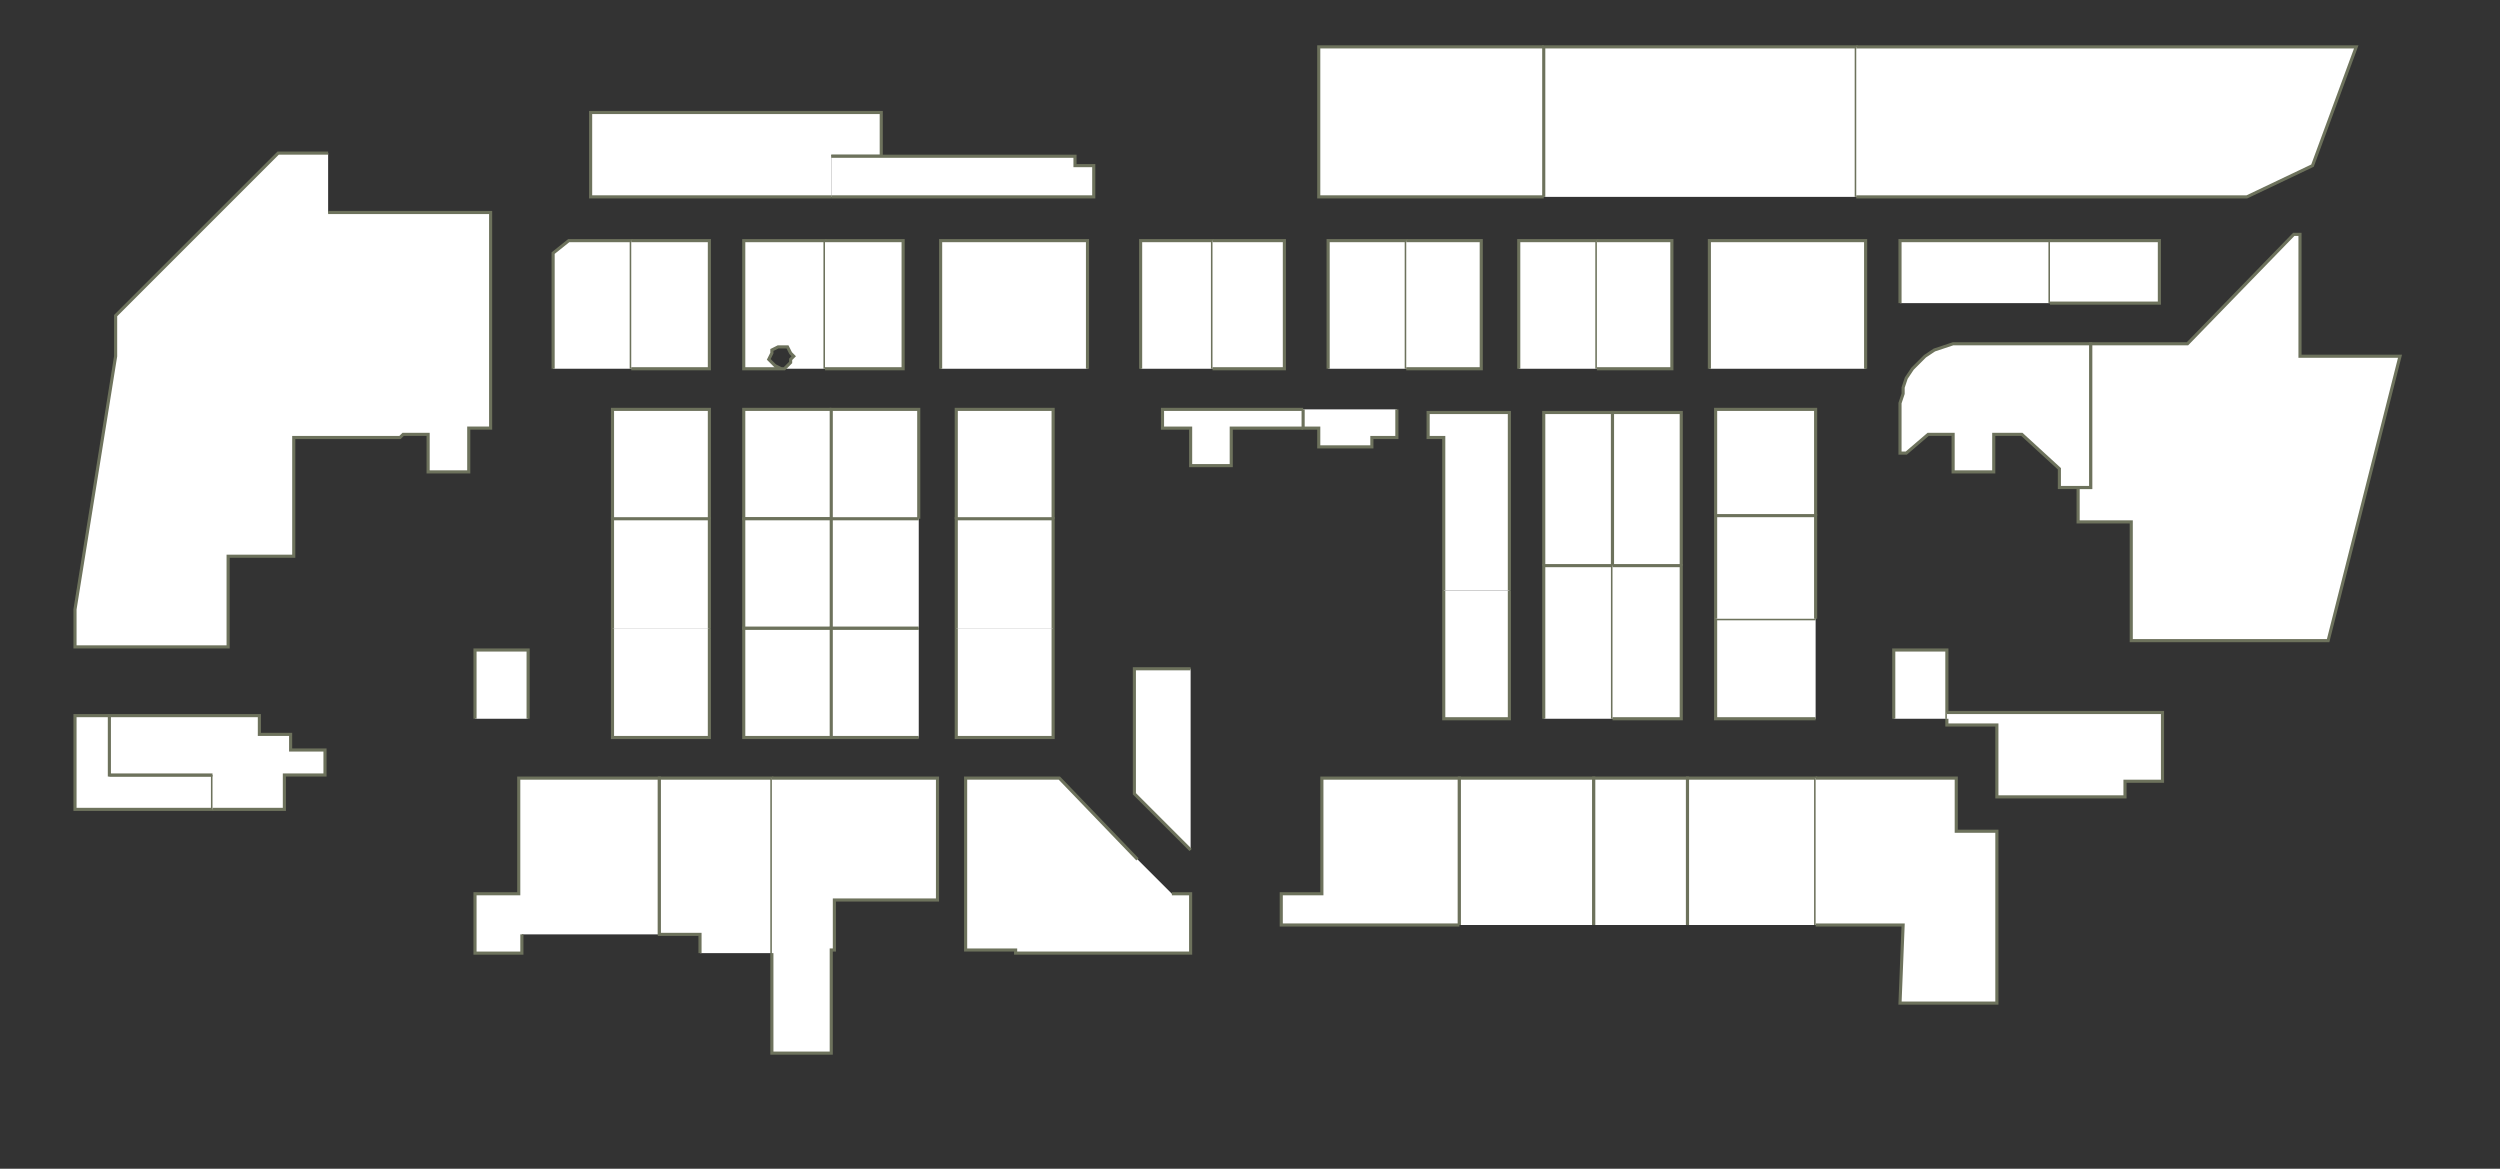 <?xml version="1.0" encoding="utf-8" ?>
<svg baseProfile="full" height="374" version="1.1" width="800" xmlns="http://www.w3.org/2000/svg" xmlns:ev="http://www.w3.org/2001/xml-events" xmlns:xlink="http://www.w3.org/1999/xlink"><rect width="100%" height="100%" fill="#333333" stroke="none"/><defs /><g id="1A05" stroke="red"><polyline fill="#FFFFFF" points="266,63 189,63 189,36 282,36 282,50 266,50 266,50" stroke="#6d725c" /></g><g id="1A06A" stroke="red"><polyline fill="#FFFFFF" points="177,118 177,81 182,77 202,77 202,118" stroke="#6d725c" /></g><g id="1A06B" stroke="red"><polyline fill="#FFFFFF" points="202,77 227,77 227,118 202,118" stroke="#6d725c" /></g><g id="1A09" stroke="red"><polyline fill="#FFFFFF" points="266,50 344,50 344,53 350,53 350,63 266,63 266,63" stroke="#6d725c" /></g><g id="1A10A" stroke="red"><polyline fill="#FFFFFF" points="250,118 251,118 251,118 252,117 252,117 252,117 253,116 253,116 253,115 253,115 254,114 253,113 252,111 251,111 249,111 247,112 247,113 246,115 247,116 248,117 250,118 238,118 238,77 264,77 264,118" stroke="#6d725c" /></g><g id="1A10B" stroke="red"><polyline fill="#FFFFFF" points="264,77 289,77 289,118 264,118" stroke="#6d725c" /></g><g id="1A12" stroke="red"><polyline fill="#FFFFFF" points="301,118 301,77 348,77 348,118" stroke="#6d725c" /></g><g id="1A16A" stroke="red"><polyline fill="#FFFFFF" points="365,118 365,77 388,77 388,118" stroke="#6d725c" /></g><g id="1A16B" stroke="red"><polyline fill="#FFFFFF" points="388,77 411,77 411,118 388,118" stroke="#6d725c" /></g><g id="1A17" stroke="red"><polyline fill="#FFFFFF" points="494,63 494,63 422,63 422,15 494,15" stroke="#6d725c" /></g><g id="1A18" stroke="red"><polyline fill="#FFFFFF" points="425,118 425,87 425,77 450,77 450,118" stroke="#6d725c" /></g><g id="1A20" stroke="red"><polyline fill="#FFFFFF" points="450,77 474,77 474,118 450,118" stroke="#6d725c" /></g><g id="1A21" stroke="red"><polyline fill="#FFFFFF" points="494,63 494,15 494,15 594,15 594,63" stroke="#6d725c" /></g><g id="1A22" stroke="red"><polyline fill="#FFFFFF" points="486,118 486,77 511,77 511,118" stroke="#6d725c" /></g><g id="1A24" stroke="red"><polyline fill="#FFFFFF" points="511,77 535,77 535,118 511,118" stroke="#6d725c" /></g><g id="1A26" stroke="red"><polyline fill="#FFFFFF" points="547,118 547,77 597,77 597,118" stroke="#6d725c" /></g><g id="1A28" stroke="red"><polyline fill="#FFFFFF" points="608,97 608,77 656,77 656,97" stroke="#6d725c" /></g><g id="1A30" stroke="red"><polyline fill="#FFFFFF" points="656,77 691,77 691,97 656,97" stroke="#6d725c" /></g><g id="1A31" stroke="red"><polyline fill="#FFFFFF" points="594,15 746,15 753,15 754,15 740,53 719,63 594,63" stroke="#6d725c" /></g><g id="1A35" stroke="red"><polyline fill="#FFFFFF" points="736,84 736,84 736,85 736,114 768,114 745,205 682,205 682,167 665,167 665,156 669,156 669,110 700,110 734,75 736,75 736,84" stroke="#6d725c" /></g><g id="1B07" stroke="red"><polyline fill="#FFFFFF" points="196,166 196,131 227,131 227,166" stroke="#6d725c" /></g><g id="1B09" stroke="red"><polyline fill="#FFFFFF" points="266,166 238,166 238,159 238,131 266,131" stroke="#6d725c" /></g><g id="1B11" stroke="red"><polyline fill="#FFFFFF" points="266,166 266,131 294,131 294,166" stroke="#6d725c" /></g><g id="1B13" stroke="red"><polyline fill="#FFFFFF" points="306,166 306,131 337,131 337,166" stroke="#6d725c" /></g><g id="1B15" stroke="red"><polyline fill="#FFFFFF" points="417,137 394,137 394,149 381,149 381,137 372,137 372,131 417,131" stroke="#6d725c" /></g><g id="1B17" stroke="red"><polyline fill="#FFFFFF" points="447,131 447,140 439,140 439,143 422,143 422,139 422,139 422,137 417,137 417,131" stroke="#6d725c" /></g><g id="1B21" stroke="red"><polyline fill="#FFFFFF" points="462,189 462,186 462,140 457,140 457,132 483,132 483,189" stroke="#6d725c" /></g><g id="1B23" stroke="red"><polyline fill="#FFFFFF" points="494,181 494,132 516,132 516,181" stroke="#6d725c" /></g><g id="1B25" stroke="red"><polyline fill="#FFFFFF" points="516,181 516,132 538,132 538,181" stroke="#6d725c" /></g><g id="1B27" stroke="red"><polyline fill="#FFFFFF" points="549,165 549,131 581,131 581,165" stroke="#6d725c" /></g><g id="1B33" stroke="red"><polyline fill="#FFFFFF" points="665,156 659,156 659,150 647,139 638,139 638,151 625,151 625,139 617,139 610,145 608,145 608,129 609,126 609,124 610,121 612,118 614,116 616,114 619,112 622,111 625,110 628,110 669,110 669,156 665,156" stroke="#6d725c" /></g><g id="1C02" stroke="red"><polyline fill="#FFFFFF" points="35,248 68,248 68,259 24,259 24,229 35,229 35,229" stroke="#6d725c" /></g><g id="1C04" stroke="red"><polyline fill="#FFFFFF" points="152,230 152,208 169,208 169,230" stroke="#6d725c" /></g><g id="1C08A" stroke="red"><polyline fill="#FFFFFF" points="227,201 227,236 196,236 196,201 196,201" stroke="#6d725c" /></g><g id="1C08B" stroke="red"><polyline fill="#FFFFFF" points="196,201 196,166 227,166 227,201" stroke="#6d725c" /></g><g id="1C10A" stroke="red"><polyline fill="#FFFFFF" points="266,236 238,236 238,201 266,201" stroke="#6d725c" /></g><g id="1C10B" stroke="red"><polyline fill="#FFFFFF" points="266,201 238,201 238,187 238,166 266,166" stroke="#6d725c" /></g><g id="1C12A" stroke="red"><polyline fill="#FFFFFF" points="294,236 266,236 266,201 294,201" stroke="#6d725c" /></g><g id="1C12B" stroke="red"><polyline fill="#FFFFFF" points="294,201 266,201 266,166 294,166" stroke="#6d725c" /></g><g id="1C14A" stroke="red"><polyline fill="#FFFFFF" points="337,201 337,236 306,236 306,201" stroke="#6d725c" /></g><g id="1C14B" stroke="red"><polyline fill="#FFFFFF" points="306,201 306,166 337,166 337,201" stroke="#6d725c" /></g><g id="1C16" stroke="red"><polyline fill="#FFFFFF" points="381,272 363,254 363,214 381,214" stroke="#6d725c" /></g><g id="1C22" stroke="red"><polyline fill="#FFFFFF" points="483,189 483,230 462,230 462,189" stroke="#6d725c" /></g><g id="1C24" stroke="red"><polyline fill="#FFFFFF" points="494,230 494,181 516,181 516,230" stroke="#6d725c" /></g><g id="1C26" stroke="red"><polyline fill="#FFFFFF" points="516,181 538,181 538,230 516,230" stroke="#6d725c" /></g><g id="1C28A" stroke="red"><polyline fill="#FFFFFF" points="581,230 549,230 549,198 549,198 549,198 581,198" stroke="#6d725c" /></g><g id="1C28B" stroke="red"><polyline fill="#FFFFFF" points="549,198 549,165 581,165 581,198" stroke="#6d725c" /></g><g id="1C32" stroke="red"><polyline fill="#FFFFFF" points="606,230 606,208 623,208 623,230" stroke="#6d725c" /></g><g id="1C36" stroke="red"><polyline fill="#FFFFFF" points="623,228 692,228 692,250 680,250 680,255 639,255 639,232 623,232 623,230" stroke="#6d725c" /></g><g id="1D02" stroke="red"><polyline fill="#FFFFFF" points="167,299 167,305 152,305 152,286 166,286 166,249 211,249 211,299" stroke="#6d725c" /></g><g id="1D04" stroke="red"><polyline fill="#FFFFFF" points="224,305 224,299 211,299 211,249 247,249 247,305" stroke="#6d725c" /></g><g id="1D06" stroke="red"><polyline fill="#FFFFFF" points="247,249 300,249 300,288 267,288 267,304 266,304 266,337 247,337 247,305" stroke="#6d725c" /></g><g id="1D08" stroke="red"><polyline fill="#FFFFFF" points="375,286 381,286 381,305 325,305 325,304 309,304 309,249 339,249 364,275" stroke="#6d725c" /></g><g id="1D10" stroke="red"><polyline fill="#FFFFFF" points="467,296 410,296 410,286 423,286 423,249 467,249 467,296" stroke="#6d725c" /></g><g id="1D12" stroke="red"><polyline fill="#FFFFFF" points="467,296 467,249 510,249 510,296" stroke="#6d725c" /></g><g id="1D14" stroke="red"><polyline fill="#FFFFFF" points="510,296 510,249 540,249 540,296" stroke="#6d725c" /></g><g id="1D16" stroke="red"><polyline fill="#FFFFFF" points="540,296 540,249 581,249 581,296" stroke="#6d725c" /></g><g id="1D18" stroke="red"><polyline fill="#FFFFFF" points="581,249 626,249 626,266 639,266 639,321 608,321 609,296 581,296" stroke="#6d725c" /></g><g id="1Y01" stroke="red"><polyline fill="#FFFFFF" points="105,68 157,68 157,137 150,137 150,151 137,151 137,139 129,139 128,140 94,140 94,178 73,178 73,207 24,207 24,195 37,114 37,101 89,49 105,49" stroke="#6d725c" /></g><g id="1Y02" stroke="red"><polyline fill="#FFFFFF" points="68,248 68,248 35,248 35,229 83,229 83,235 93,235 93,240 104,240 104,248 91,248 91,259 68,259" stroke="#6d725c" /></g></svg>